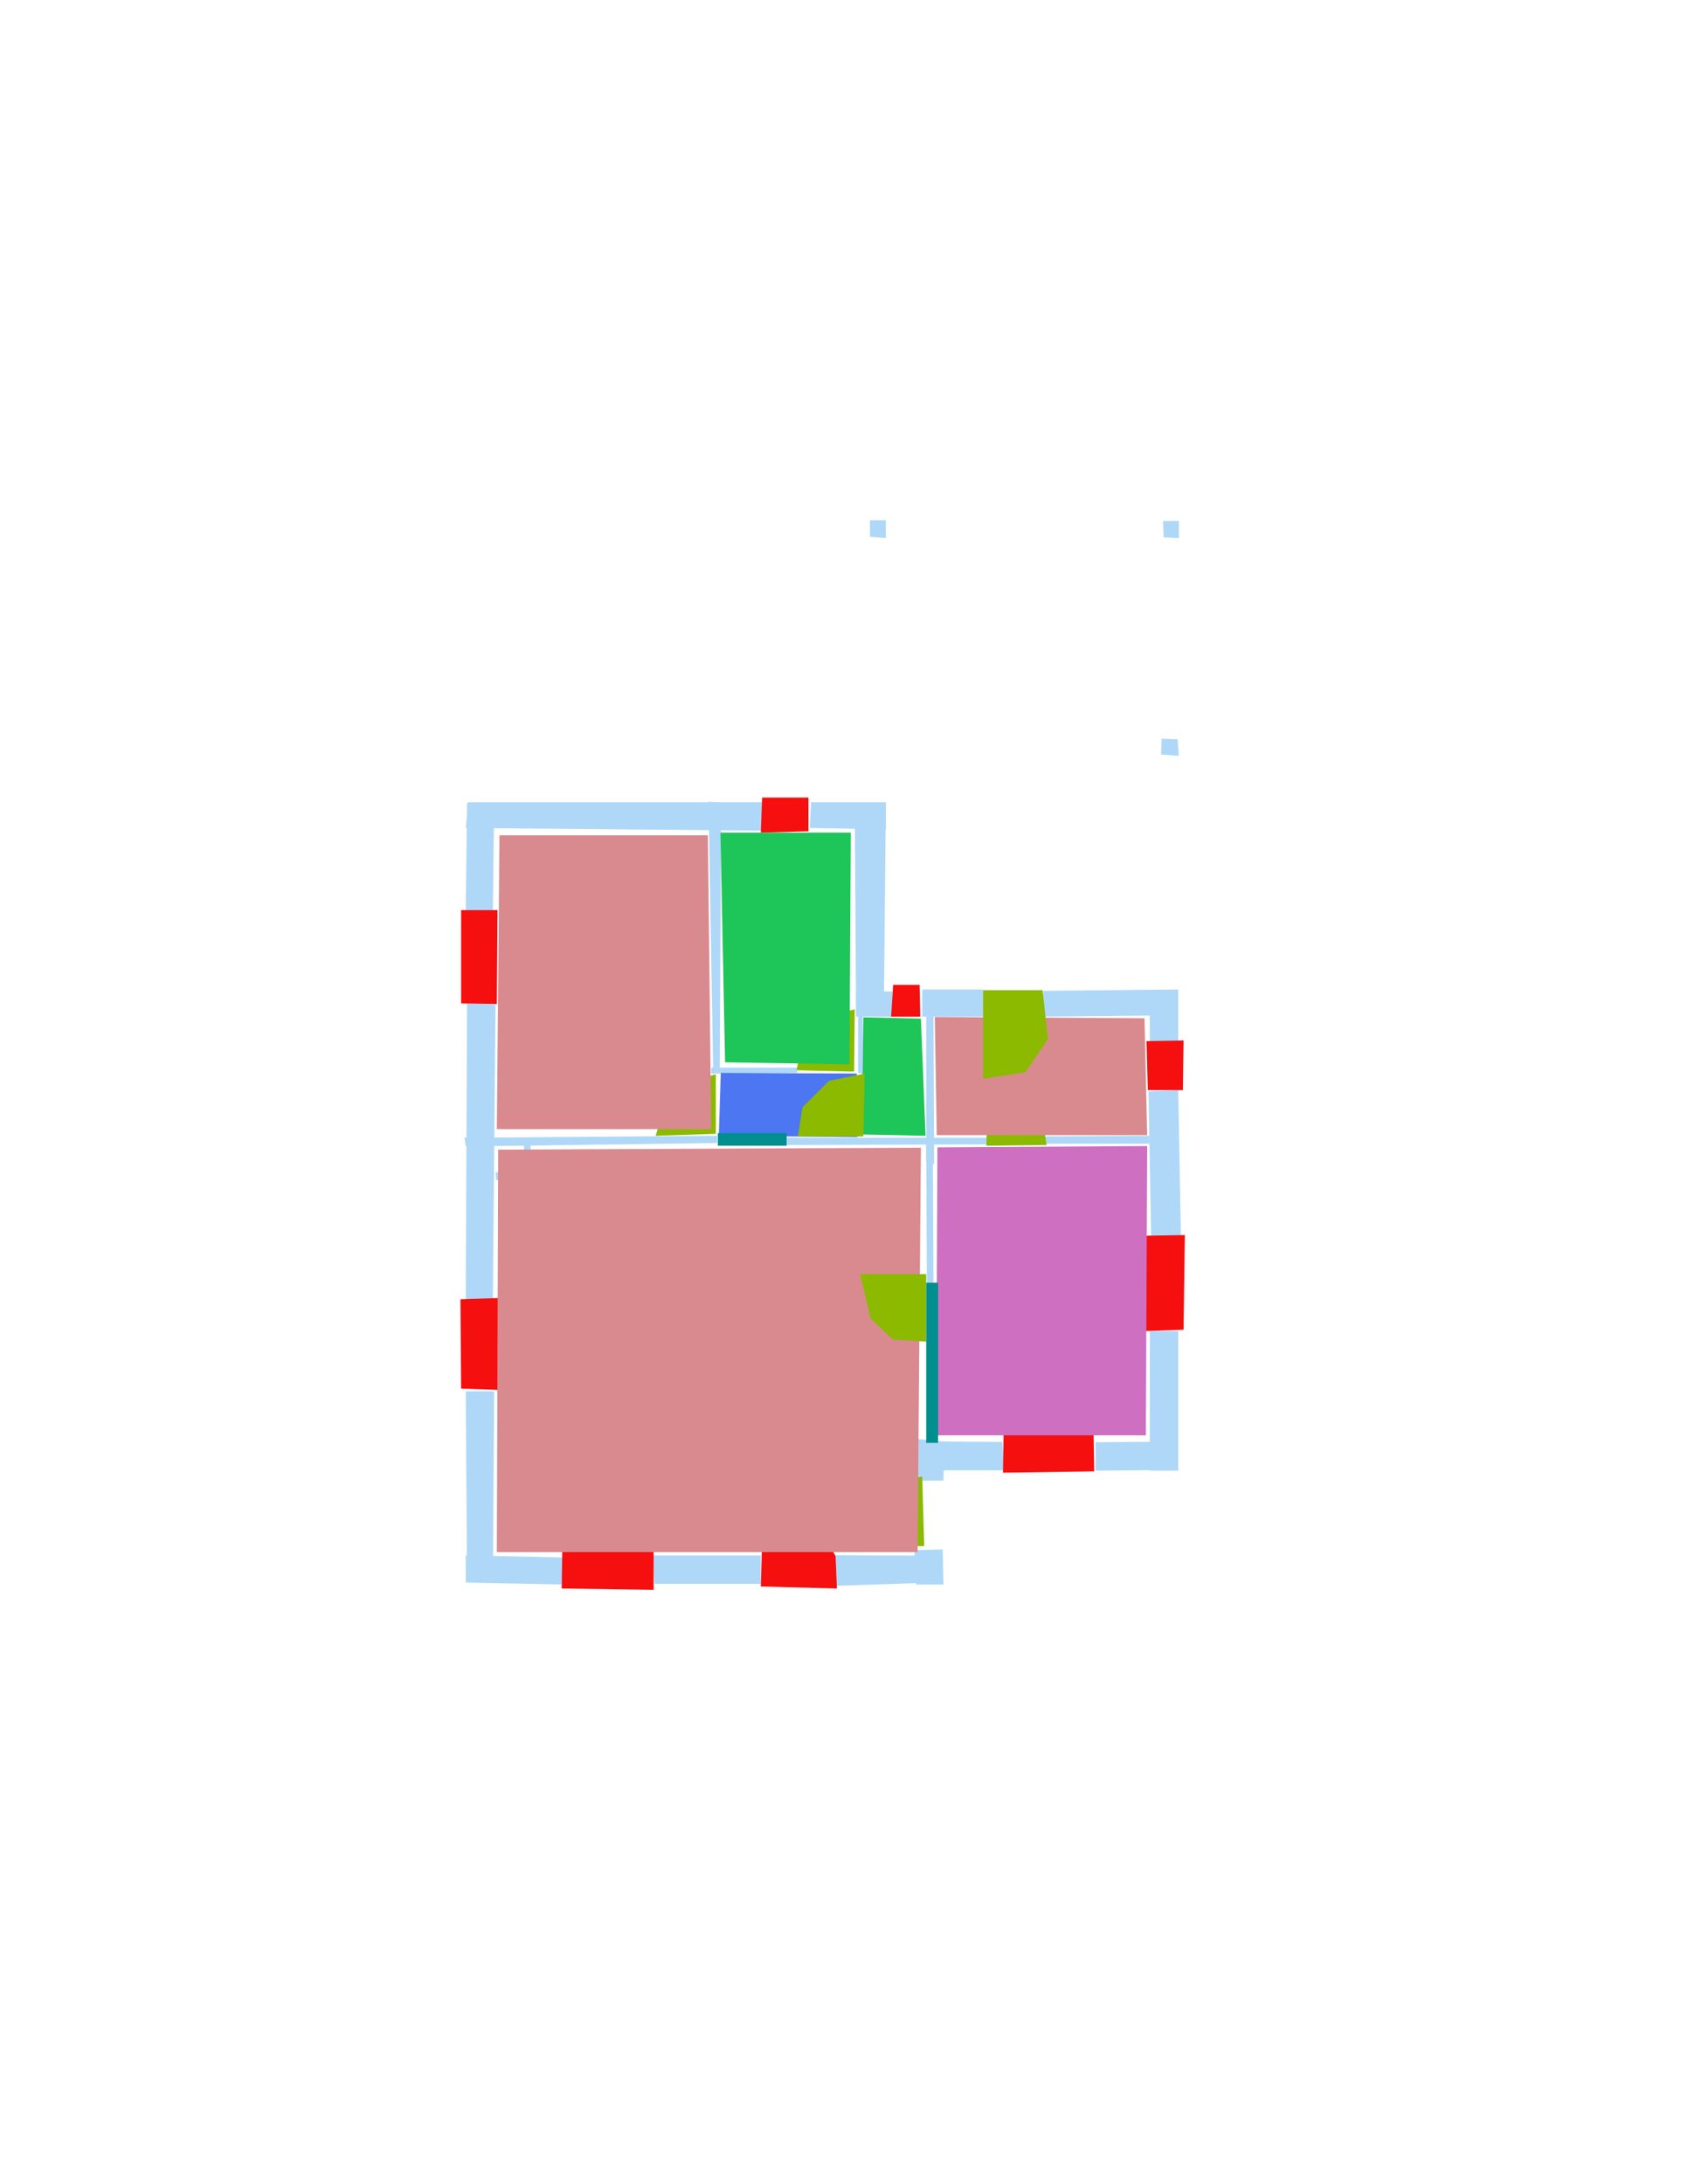 <ns0:svg xmlns:ns0="http://www.w3.org/2000/svg" version="1.1" width="2550" height="3300">
<ns0:width>2479</ns0:width>
<ns0:height>3508</ns0:height>
<ns0:nclasslabel>50</ns0:nclasslabel>
<ns0:nclassappear>5</ns0:nclassappear>
<ns0:class>Bidet-1</ns0:class>
<ns0:class>Bidet-2</ns0:class>
<ns0:class>Bidet-3</ns0:class>
<ns0:class>Bidet-4</ns0:class>
<ns0:class>Door</ns0:class>
<ns0:class>Door-1</ns0:class>
<ns0:class>Door-23</ns0:class>
<ns0:class>Oven-1</ns0:class>
<ns0:class>Oven-2</ns0:class>
<ns0:class>Oven-3</ns0:class>
<ns0:class>Oven-4</ns0:class>
<ns0:class>Parking</ns0:class>
<ns0:class>Roof</ns0:class>
<ns0:class>Room</ns0:class>
<ns0:class>Separation</ns0:class>
<ns0:class>Sink-1</ns0:class>
<ns0:class>Sink-11</ns0:class>
<ns0:class>Sink-12</ns0:class>
<ns0:class>Sink-13</ns0:class>
<ns0:class>Sink-14</ns0:class>
<ns0:class>Sink-2</ns0:class>
<ns0:class>Sink-3</ns0:class>
<ns0:class>Sink-4</ns0:class>
<ns0:class>Sink-5</ns0:class>
<ns0:class>Sink-6</ns0:class>
<ns0:class>Sofa-1</ns0:class>
<ns0:class>Sofa-3</ns0:class>
<ns0:class>Sofa-4</ns0:class>
<ns0:class>Sofa-5</ns0:class>
<ns0:class>Sofa-6</ns0:class>
<ns0:class>Sofa-7</ns0:class>
<ns0:class>Sofa-8</ns0:class>
<ns0:class>Sofa-9</ns0:class>
<ns0:class>Stairs-1</ns0:class>
<ns0:class>Table-1</ns0:class>
<ns0:class>Table-2</ns0:class>
<ns0:class>Table-3</ns0:class>
<ns0:class>Table-4</ns0:class>
<ns0:class>Table-5</ns0:class>
<ns0:class>Table-6</ns0:class>
<ns0:class>Table-7</ns0:class>
<ns0:class>Text</ns0:class>
<ns0:class>Tub-1</ns0:class>
<ns0:class>Tub-3</ns0:class>
<ns0:class>TV-1</ns0:class>
<ns0:class>TV-2</ns0:class>
<ns0:class>Wall</ns0:class>
<ns0:class>Wall-1</ns0:class>
<ns0:class>Wallieee</ns0:class>
<ns0:class>Window</ns0:class>
<ns0:polygon class="Wall" fill="#AFD8F8" id="0" transcription="" points="708,1212 1154,1212 1152,1255 704,1251 " />
<ns0:polygon class="Wall" fill="#AFD8F8" id="1" transcription="" points="1226,1212 1224,1251 1339,1253 1339,1212 " />
<ns0:polygon class="Wall" fill="#AFD8F8" id="2" transcription="" points="1294,1531 1336,1528 1339,1213 1292,1213 " />
<ns0:polygon class="Wall" fill="#AFD8F8" id="3" transcription="" points="1349,1498 1349,1536 1294,1536 1294,1498 " />
<ns0:polygon class="Wall" fill="#AFD8F8" id="4" transcription="" points="1394,1495 1394,1536 1487,1536 1486,1495 " />
<ns0:polygon class="Wall" fill="#AFD8F8" id="5" transcription="" points="1577,1497 1577,1536 1781,1534 1778,1495 " />
<ns0:polygon class="Wall" fill="#AFD8F8" id="6" transcription="" points="1738,1575 1781,1575 1781,1495 1738,1497 " />
<ns0:polygon class="Wall" fill="#AFD8F8" id="7" transcription="" points="1736,1649 1781,1647 1785,1868 1740,1868 " />
<ns0:polygon class="Wall" fill="#AFD8F8" id="8" transcription="" points="1738,2011 1781,2011 1781,2222 1738,2222 " />
<ns0:polygon class="Wall" fill="#AFD8F8" id="9" transcription="" points="1656,2179 1656,2222 1781,2221 1778,2178 " />
<ns0:polygon class="Wall" fill="#AFD8F8" id="10" transcription="" points="1515.5,2178.5 1517.5,2221.5 1384.5,2221.5 1382.5,2177.5 " />
<ns0:polygon class="Wall" fill="#AFD8F8" id="11" transcription="" points="1426,2237 1383,2237 1385,2174 1428,2178 " />
<ns0:polygon class="Wall" fill="#AFD8F8" id="12" transcription="" points="1425,2341 1382,2342 1385,2394 1426,2394 " />
<ns0:polygon class="Wall" fill="#AFD8F8" id="13" transcription="" points="1245,2349.5 1248,2396.5 1425,2390.5 1423,2350.5 " />
<ns0:polygon class="Wall" fill="#AFD8F8" id="14" transcription="" points="1150,2350 1150,2393 989,2393 987,2350 " />
<ns0:polygon class="Wall" fill="#AFD8F8" id="15" transcription="" points="851,2353 849,2394 704,2391 704,2350 " />
<ns0:polygon class="Wall" fill="#AFD8F8" id="16" transcription="" points="704,2102 747,2102 745,2389 706,2389 " />
<ns0:polygon class="Wall" fill="#AFD8F8" id="17" transcription="" points="706,1516 749,1518 745,1963 704,1963 " />
<ns0:polygon class="Wall" fill="#AFD8F8" id="18" transcription="" points="704,1375 745,1376 747,1213 706,1213 " />
<ns0:polygon class="Wall" fill="#AFD8F8" id="19" transcription="" points="1315,786 1339,786 1339,813 1315,811 " />
<ns0:polygon class="Wall" fill="#AFD8F8" id="20" transcription="" points="1758,787 1782,787 1782,813 1759,812 " />
<ns0:polygon class="Wall" fill="#AFD8F8" id="21" transcription="" points="1078,1619 1088,1620 1090,1213 1071,1211 " />
<ns0:polygon class="Wall" fill="#AFD8F8" id="22" transcription="" points="1205,1621 1205,1613 1075,1613 1075,1622 " />
<ns0:polygon class="Wall" fill="#AFD8F8" id="23" transcription="" points="1084,1716 1084,1727 704,1732 702,1719 " />
<ns0:polygon class="Wall" fill="#AFD8F8" id="24" transcription="" points="1185,1719 1185,1730 1493,1729 1493,1719 " />
<ns0:polygon class="Wall" fill="#AFD8F8" id="25" transcription="" points="1578,1717 1579,1728 1738,1728 1737,1716 " />
<ns0:polygon class="Wall" fill="#AFD8F8" id="26" transcription="" points="1295,1938 1305,1938 1305,1825 1293,1826 " />
<ns0:polygon class="Wall" fill="#AFD8F8" id="27" transcription="" points="1401,1939 1411,1940 1410,1729 1400,1730 " />
<ns0:polygon class="Wall" fill="#AFD8F8" id="28" transcription="" points="1400,1755 1412,1759 1411,1535 1400,1536 " />
<ns0:polygon class="Wall" fill="#AFD8F8" id="29" transcription="" points="803,1778 792,1778 792,1729 802,1729 " />
<ns0:polygon class="Wall" fill="#AFD8F8" id="30" transcription="" points="750,1783 749,1771 792,1772 792,1783 " />
<ns0:polygon class="Window" fill="#f60f0f" id="31" transcription="" points="697,1516 751,1517 752,1375 697,1375 " />
<ns0:polygon class="Window" fill="#f60f0f" id="32" transcription="" points="1152,1205 1150,1258 1222,1256 1222,1205 " />
<ns0:polygon class="Window" fill="#f60f0f" id="33" transcription="" points="1350,1488 1347,1536 1391,1536 1390,1488 " />
<ns0:polygon class="Window" fill="#f60f0f" id="35" transcription="" points="1789,1572 1761,1572.5 1733,1573 1735,1647 1788,1647 " />
<ns0:polygon class="Window" fill="#f60f0f" id="36" transcription="" points="1733,1867 1732,2011 1789,2009 1791,1866 " />
<ns0:polygon class="Window" fill="#f60f0f" id="37" transcription="" points="1516,2225 1654,2223 1652,2109 1602,2125 1586,2161 1568,2119 1518,2108 " />
<ns0:polygon class="Window" fill="#f60f0f" id="38" transcription="" points="849,2400 988,2402 988,2277 936,2292 916,2328 893,2283 851,2278 " />
<ns0:polygon class="Window" fill="#f60f0f" id="39" transcription="" points="696,1963 697,2098 755,2100 757,1961 " />
<ns0:polygon class="Window" fill="#f60f0f" id="40" transcription="" points="1150,2397 1265,2400 1263,2351 1224,2283 1154,2261 " />
<ns0:polygon class="Door" fill="#8BBA00" id="41" transcription="" points="991,1716 1082,1713 1082,1623 1013,1644 " />
<ns0:polygon class="Door" fill="#8BBA00" id="42" transcription="" points="1292,1525 1291,1619 1204,1617 1215,1563 1247,1535 " />
<ns0:polygon class="Wall" fill="#AFD8F8" id="43" transcription="" points="1297,1621 1305,1623 1304,1533 1297,1534 " />
<ns0:polygon class="Door" fill="#8BBA00" id="44" transcription="" points="1493,1634 1491,1731 1582,1730 1571,1661 1532,1633 " />
<ns0:polygon class="Door" fill="#8BBA00" id="45" transcription="" points="1286,2336 1397,2336 1394,2231 1333,2239 1291,2278 " />
<ns0:polygon class="bedRoom" fill="#d98a8f" id="46" transcription="" points="753,1737 751,2345 1387,2345 1392,1734 " />
<ns0:polygon class="bathRoom" fill="#cf6fc2" id="47" transcription="" points="1417,1733.5 1734,1731.5 1732,2168.5 1415,2168.5 " />
<ns0:polygon class="bedRoom" fill="#d98a8f" id="48" transcription="" points="1413,1536.5 1730,1538.5 1734,1715 1416,1715 " />
<ns0:polygon class="livingRoom" fill="#1ec558" id="49" transcription="" points="1305,1537 1392,1539 1399,1716 1303,1714 " />
<ns0:polygon class="bedRoom" fill="#d98a8f" id="50" transcription="" points="755,1262 1070,1262 1075,1706 751,1706 " />
<ns0:polygon class="livingRoom" fill="#1ec558" id="51" transcription="" points="1089,1258 1286,1258 1284,1608 1096,1605 " />
<ns0:polygon class="Wall" fill="#AFD8F8" id="52" transcription="" points="1756,1116 1780,1117 1782,1142 1755,1140 " />
<ns0:polygon class="kitchen" fill="#4c76f2" id="53" transcription="" points="1089.5,1621 1086.5,1716 1296,1718 1295,1622 " />
<ns0:polygon class="Door" fill="#8BBA00" id="54" transcription="" points="1300,1925 1400,1925 1400,2027 1350,2024 1316,1992 " />
<ns0:polygon class="Separation" fill="#008E8E" id="55" transcription="" points="1400,1938 1418,1938 1418,2180 1400,2180 " />
<ns0:polygon class="Separation" fill="#008E8E" id="56" transcription="" points="1085,1712 1189,1712 1189,1731 1085,1731 " />
<ns0:polygon class="Door" fill="#8BBA00" id="57" transcription="" points="1486,1496 1576,1496 1584,1570 1550,1620 1486,1630 " />
<ns0:polygon class="Door" fill="#8BBA00" id="58" transcription="" points="1213,1673 1253,1633 1307,1622 1305,1717 1206,1717 " />
<ns0:relation type="incident" objects="31,17" />
<ns0:relation type="incident" objects="18,31" />
<ns0:relation type="incident" objects="0,18" />
<ns0:relation type="incident" objects="32,0" />
<ns0:relation type="incident" objects="1,32" />
<ns0:relation type="incident" objects="2,1" />
<ns0:relation type="incident" objects="3,2" />
<ns0:relation type="incident" objects="33,3" />
<ns0:relation type="incident" objects="4,33" />
<ns0:relation type="incident" objects="6,5" />
<ns0:relation type="incident" objects="35,6" />
<ns0:relation type="incident" objects="7,35" />
<ns0:relation type="incident" objects="36,7" />
<ns0:relation type="incident" objects="8,36" />
<ns0:relation type="incident" objects="9,8" />
<ns0:relation type="incident" objects="37,9" />
<ns0:relation type="incident" objects="10,37" />
<ns0:relation type="incident" objects="45,10" />
<ns0:relation type="incident" objects="12,45" />
<ns0:relation type="incident" objects="13,12" />
<ns0:relation type="incident" objects="40,13" />
<ns0:relation type="incident" objects="14,40" />
<ns0:relation type="incident" objects="38,14" />
<ns0:relation type="incident" objects="15,38" />
<ns0:relation type="incident" objects="16,15" />
<ns0:relation type="incident" objects="39,16" />
<ns0:relation type="incident" objects="17,39" />
<ns0:relation type="access" objects="47,44,48" />
<ns0:relation type="access" objects="53,41,50" />
<ns0:relation type="access" objects="49,42,51" />
<ns0:relation type="neighbour" objects="46,47" />
<ns0:relation type="neighbour" objects="46,53" />
<ns0:relation type="neighbour" objects="50,51" />
<ns0:relation type="neighbour" objects="50,53" />
<ns0:relation type="neighbour" objects="51,53" />
<ns0:relation type="neighbour" objects="51,49" />
<ns0:relation type="neighbour" objects="53,49" />
<ns0:relation type="neighbour" objects="49,48" />
<ns0:relation type="neighbour" objects="48,47" />
<ns0:relation type="neighbour" objects="47,46" />
<ns0:relation type="neighbour" objects="50,46" />
<ns0:relation type="neighbour" objects="53,46" />
<ns0:relation type="neighbour" objects="49,46" />
<ns0:relation type="neighbour" objects="48,46" />
<ns0:relation type="neighbour" objects="49,47" />
<ns0:relation type="access" objects="46,45,46" />
<ns0:relation type="incident" objects="17,23" />
<ns0:relation type="incident" objects="23,41" />
<ns0:relation type="incident" objects="41,21" />
<ns0:relation type="incident" objects="21,0" />
<ns0:relation type="incident" objects="23,56" />
<ns0:relation type="incident" objects="56,24" />
<ns0:relation type="incident" objects="24,28" />
<ns0:relation type="incident" objects="28,27" />
<ns0:relation type="incident" objects="21,22" />
<ns0:relation type="incident" objects="22,42" />
<ns0:relation type="incident" objects="42,43" />
<ns0:relation type="incident" objects="43,3" />
<ns0:relation type="incident" objects="43,2" />
<ns0:relation type="incident" objects="24,44" />
<ns0:relation type="incident" objects="44,25" />
<ns0:relation type="incident" objects="25,7" />
<ns0:relation type="incident" objects="27,55" />
<ns0:relation type="incident" objects="55,10" />
<ns0:relation type="incident" objects="55,11" />
<ns0:relation type="incident" objects="4,57" />
<ns0:relation type="incident" objects="57,5" />
<ns0:relation type="incident" objects="28,4" />
<ns0:relation type="incident" objects="58,43" />
<ns0:relation type="incident" objects="58,24" />
<ns0:relation type="access" objects="49,58,53" />
<ns0:relation type="access" objects="48,57,48" />
<ns0:relation type="access" objects="46,56,53" />
<ns0:relation type="access" objects="46,55,47" />
<ns0:relation type="outerP" objects="0,18,31,17,39,16,15,38,14,40,13,12,45,11,10,37,9,8,36,7,35,6,5,57,4,33,3,2,1,32" />
<ns0:relation type="surround" objects="0,21,41,23,17,31,18,0,50" />
<ns0:relation type="surround" objects="0,32,1,2,43,42,22,21,0,51" />
<ns0:relation type="surround" objects="22,42,43,58,24,56,41,22,53" />
<ns0:relation type="surround" objects="3,33,4,28,24,58,43,3,49" />
<ns0:relation type="surround" objects="4,57,5,6,35,7,25,44,24,28,4,48" />
<ns0:relation type="surround" objects="24,44,25,7,36,8,9,37,10,55,27,24,47" />
<ns0:relation type="surround" objects="23,56,24,27,55,11,45,12,13,40,14,38,15,16,39,17,23,46" />
</ns0:svg>